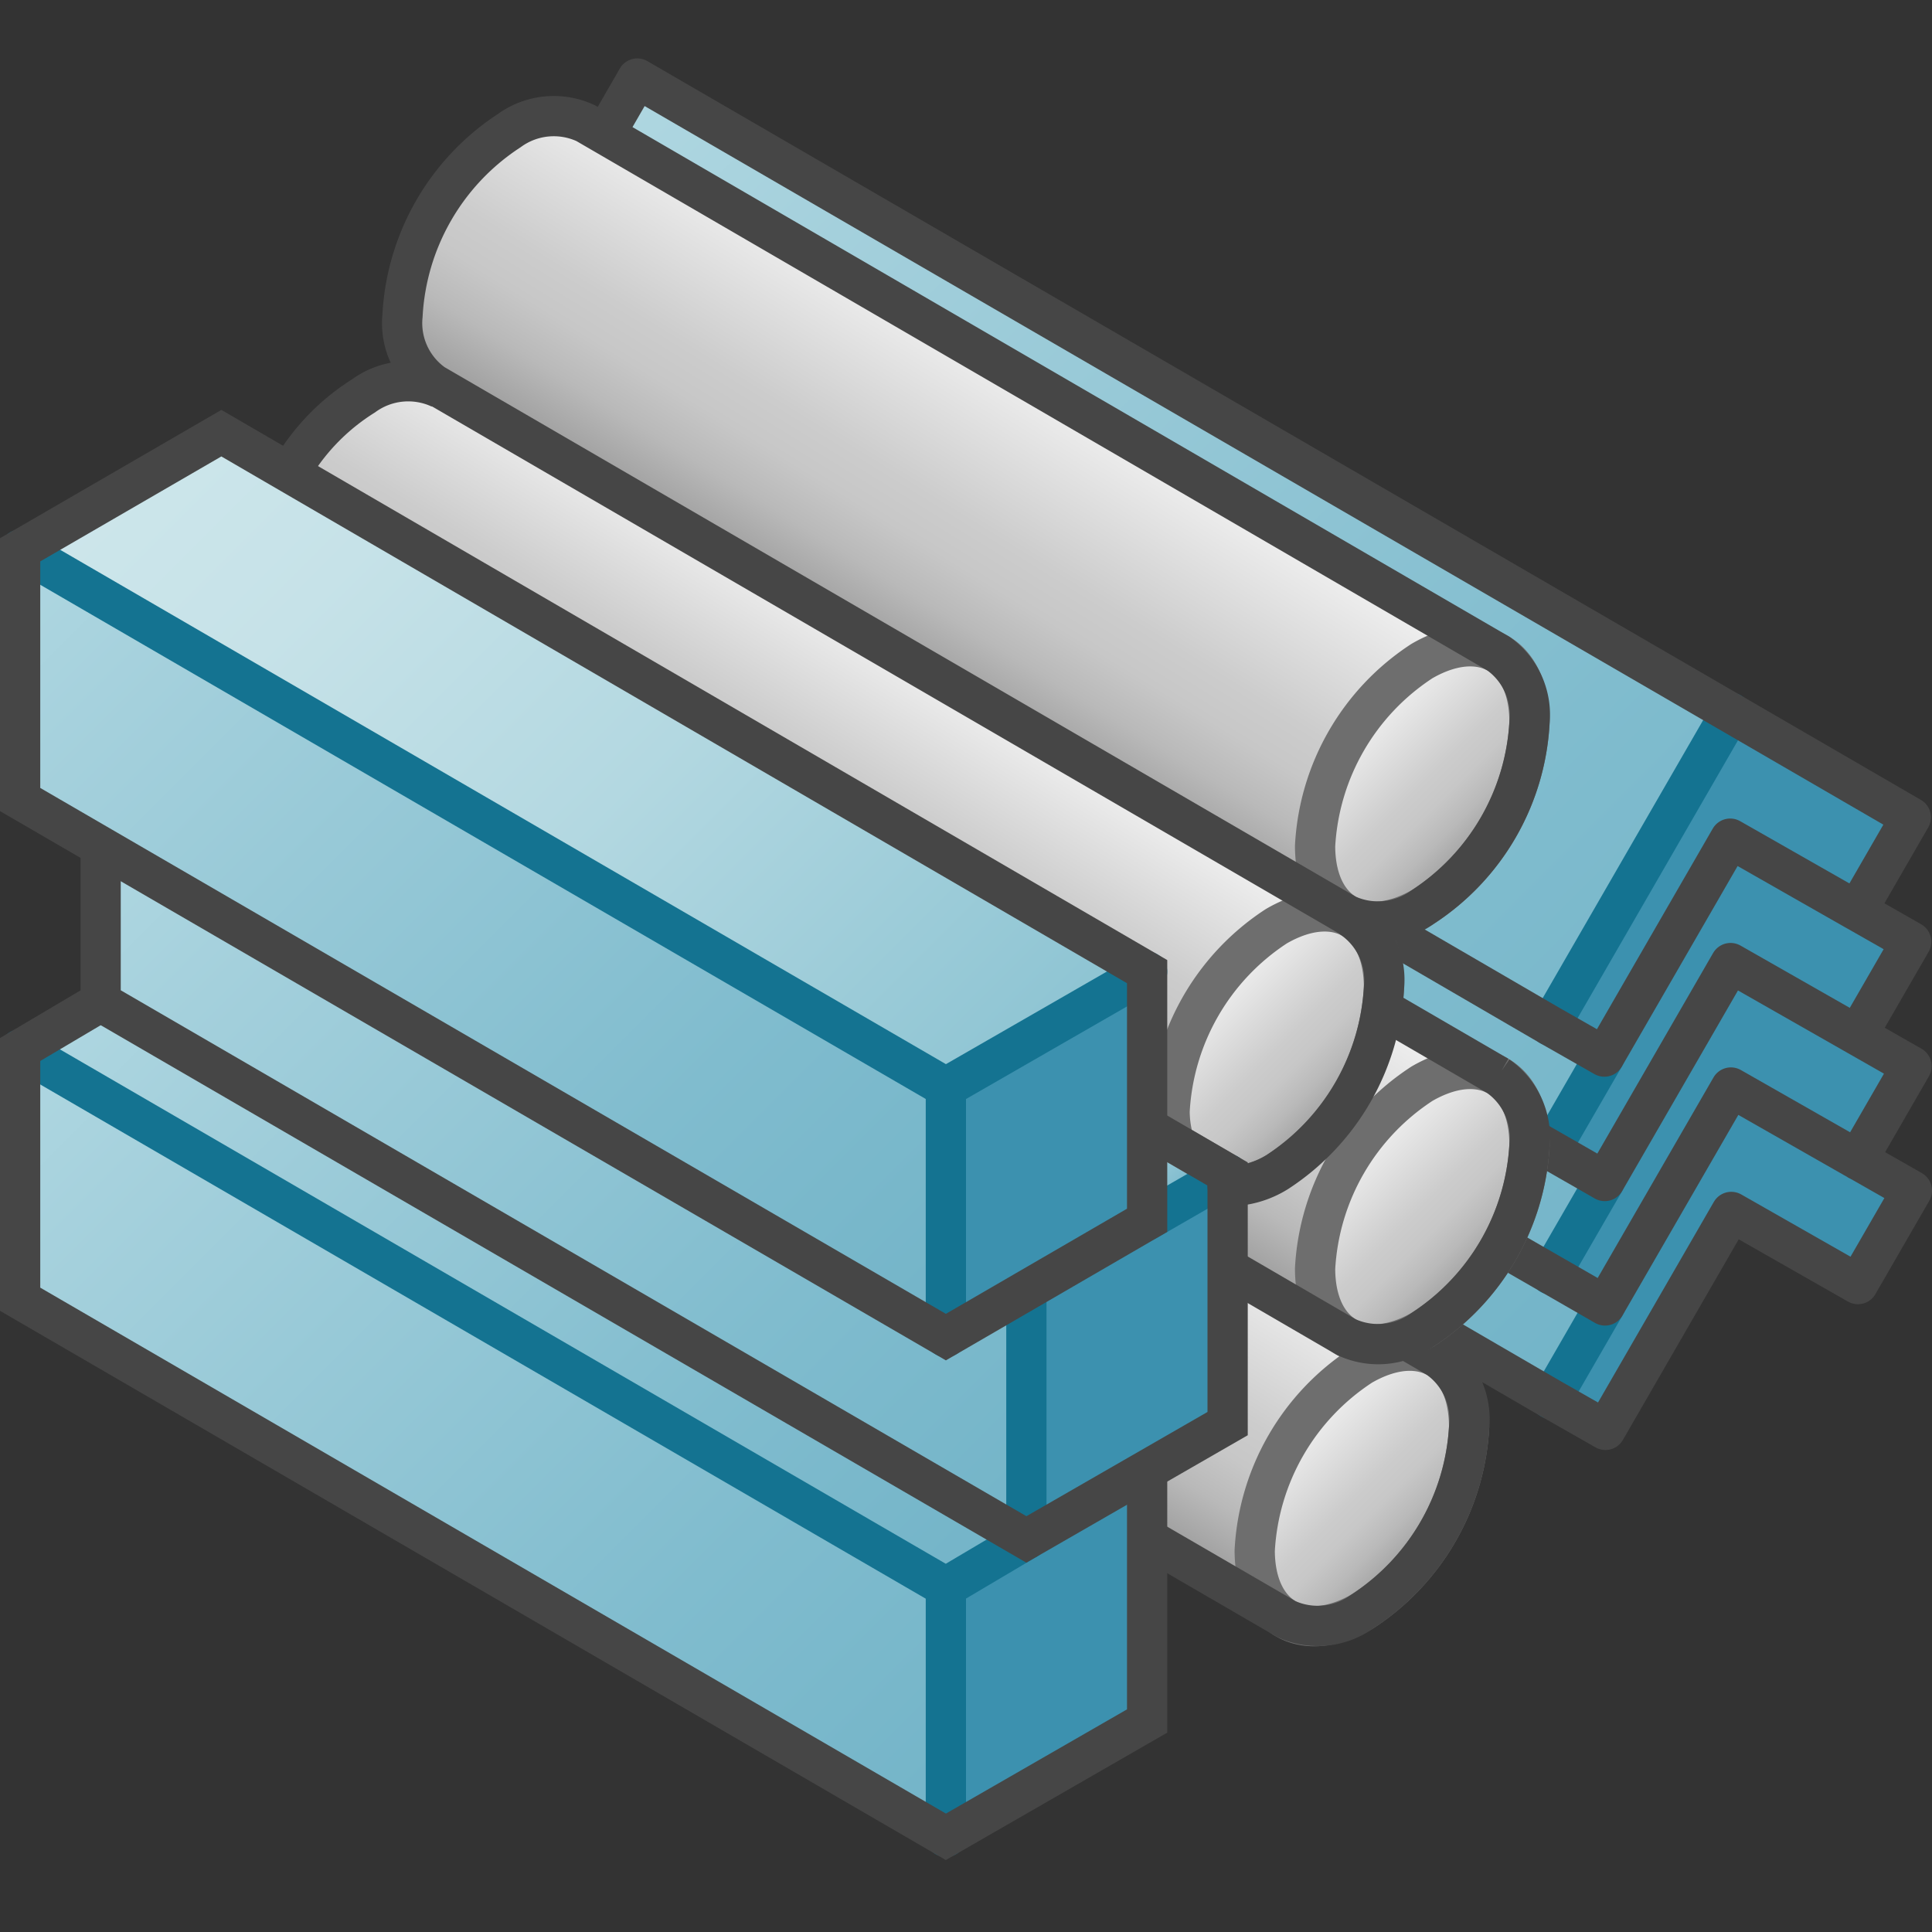 <svg id="Layer_1" data-name="Layer 1" xmlns="http://www.w3.org/2000/svg" xmlns:xlink="http://www.w3.org/1999/xlink" viewBox="0 0 48 48">
    <rect x="0" y="0" width="48" height="48" fill="#333333" stroke="none"/>
    <linearGradient id="front_-45" data-name="front -45" x1="33.417" y1="32.313" x2="29.421" y2="38.785" gradientUnits="userSpaceOnUse">
      <stop offset="0" stop-color="#f2f2f2"/>
      <stop offset="0.5" stop-color="#ccc"/>
      <stop offset="0.63" stop-color="#c7c7c7"/>
      <stop offset="0.779" stop-color="#b9b9b9"/>
      <stop offset="0.938" stop-color="#a2a2a2"/>
      <stop offset="0.99" stop-color="#999"/>
    </linearGradient>
    <linearGradient id="linear-gradient" x1="15.837" y1="1.948" x2="43.591" y2="29.702" gradientUnits="userSpaceOnUse">
      <stop offset="0" stop-color="#afd7e1"/>
      <stop offset="0.159" stop-color="#a4d0dc"/>
      <stop offset="0.706" stop-color="#80bcce"/>
      <stop offset="1" stop-color="#73b4c8"/>
    </linearGradient>
    <linearGradient id="front_-45-2" x1="21.575" y1="15.392" x2="17.849" y2="21.425" xlink:href="#front_-45"/>
    <linearGradient id="front_-45-3" x1="32.205" y1="35.348" x2="35.471" y2="38.613" xlink:href="#front_-45"/>
    <linearGradient id="front_-45-4" x1="25.273" y1="8.855" x2="20.962" y2="15.835" xlink:href="#front_-45"/>
    <linearGradient id="front_-45-5" x1="33.705" y1="17.846" x2="36.971" y2="21.112" xlink:href="#front_-45"/>
    <linearGradient id="linear-gradient-2" x1="1.36" y1="25.215" x2="22.64" y2="46.495" xlink:href="#linear-gradient"/>
    <linearGradient id="linear-gradient-3" x1="3.707" y1="22.868" x2="22.293" y2="41.454" xlink:href="#linear-gradient"/>
    <linearGradient id="linear-gradient-4" x1="4.525" y1="19" x2="24.636" y2="39.111" xlink:href="#linear-gradient"/>
    <linearGradient id="linear-gradient-5" x1="28.131" y1="28.373" x2="29.712" y2="29.954" xlink:href="#linear-gradient"/>
    <linearGradient id="linear-gradient-6" x1="1.36" y1="12.8" x2="22.64" y2="34.08" xlink:href="#linear-gradient"/>
    <linearGradient id="linear-gradient-7" x1="4.88" y1="9.28" x2="24.12" y2="28.52" gradientUnits="userSpaceOnUse">
      <stop offset="0" stop-color="#cde6eb"/>
      <stop offset="0.221" stop-color="#c6e2e8"/>
      <stop offset="0.542" stop-color="#b3d8e1"/>
      <stop offset="0.921" stop-color="#93c7d5"/>
      <stop offset="1" stop-color="#8cc3d2"/>
    </linearGradient>
    <linearGradient id="front_-45-6" x1="30.168" y1="24.354" x2="33.434" y2="27.62" xlink:href="#front_-45"/>
    <linearGradient id="front_-45-7" x1="35.484" y1="25.663" x2="31.496" y2="32.121" xlink:href="#front_-45"/>
    <linearGradient id="front_-45-8" x1="33.705" y1="28.347" x2="36.971" y2="31.613" xlink:href="#front_-45"/>
  <path d="M34.893,33.256a1.677,1.677,0,0,1-1.442-.035L30.5,31.506v3.863l-2,1.151v1.7l3.45,2a1.854,1.854,0,0,1-.776-1.7,5.859,5.859,0,0,1,2.655-4.6,1.88,1.88,0,0,1,1.9-.186Z" fill="url(#front_-45)"/>
  <polygon points="38.527 31.664 39.869 29.341 38.519 28.572 39.859 26.251 38.51 25.482 42.997 17.709 15.833 1.951 15.032 3.34 35.452 32.963 38.537 34.756 39.877 32.434 38.527 31.664" fill="url(#linear-gradient)"/>
  <path d="M10.935,9.647a1.88,1.88,0,0,0-1.9.186A5.4,5.4,0,0,0,7.2,11.752L28.5,24.14V28l.682.4a2.653,2.653,0,0,1-.124-.792,5.859,5.859,0,0,1,2.655-4.6,1.88,1.88,0,0,1,1.9-.186Z" fill="url(#front_-45-2)"/>
  <polygon points="46.151 28.811 47.491 26.489 42.995 23.927 42.995 23.927 46.142 25.72 47.483 23.397 46.133 22.628 47.474 20.306 42.997 17.709 38.51 25.482 39.859 26.251 38.519 28.572 39.869 29.341 38.527 31.664 39.877 32.434 43.004 27.019 43.004 27.019 38.537 34.756 39.887 35.525 43.013 30.11 46.16 31.903 47.501 29.58 46.151 28.811" fill="#3c91af"/>
  <line x1="39.877" y1="32.434" x2="38.537" y2="34.756" fill="none" stroke="#147391" stroke-linecap="round" stroke-linejoin="round"/>
  <line x1="39.869" y1="29.342" x2="38.527" y2="31.664" fill="none" stroke="#147391" stroke-linecap="round" stroke-linejoin="round"/>
  <line x1="39.86" y1="26.251" x2="38.519" y2="28.572" fill="none" stroke="#147391" stroke-linecap="round" stroke-linejoin="round"/>
  <line x1="42.997" y1="17.709" x2="38.51" y2="25.482" fill="none" stroke="#147391" stroke-linecap="round" stroke-linejoin="round"/>
  <path d="M33.828,33.924c1.472-.85,2.667-.169,2.672,1.523a5.845,5.845,0,0,1-2.655,4.59c-1.465.846-2.667.169-2.672-1.515A5.859,5.859,0,0,1,33.828,33.924Z" stroke="#6e6e6e" stroke-linejoin="round" fill="url(#front_-45-3)"/>
    <path d="M14.551,3.06a1.88,1.88,0,0,0-1.9.186A5.859,5.859,0,0,0,10,7.845a1.854,1.854,0,0,0,.776,1.7L33.45,22.72a1.854,1.854,0,0,1-.776-1.7,5.859,5.859,0,0,1,2.655-4.6,1.88,1.88,0,0,1,1.9-.186Z" fill="url(#front_-45-4)"/>
    <path d="M35.329,16.423C36.8,15.573,38,16.254,38,17.946a5.845,5.845,0,0,1-2.655,4.59c-1.465.846-2.667.169-2.672-1.515A5.859,5.859,0,0,1,35.329,16.423Z" stroke="#6e6e6e" stroke-linejoin="round" fill="url(#front_-45-5)"/>
    <polygon points="23.5 45.635 0.5 32.279 0.5 26.075 23.5 39.431 23.5 45.635" fill="url(#linear-gradient-2)"/>
    <polygon points="23.5 39.431 0.5 26.075 2.5 24.891 25.5 38.247 23.5 39.431" fill="url(#linear-gradient-3)"/>
    <polygon points="25.5 38.247 2.5 24.891 2.5 21.026 23.5 33.22 25.5 32.059 25.5 38.247" fill="url(#linear-gradient-4)"/>
    <polygon points="28.5 30.318 28.5 28.003 30.5 29.167 28.5 30.318" fill="url(#linear-gradient-5)"/>
    <polygon points="30.5 35.369 30.5 29.167 28.5 30.318 28.5 24.14 23.5 27.018 23.5 33.22 25.5 32.059 25.5 38.247 23.5 39.433 23.5 45.635 28.5 42.758 28.5 36.52 30.5 35.369" fill="#3c91af"/>
    <polygon points="23.5 33.22 0.5 19.864 0.5 13.66 23.5 27.016 23.5 33.22" fill="url(#linear-gradient-6)"/>
    <line x1="23.5" y1="27.016" x2="23.5" y2="33.22" fill="none" stroke="#147391" stroke-linecap="round" stroke-linejoin="round"/>
    <polygon points="23.5 27.016 0.5 13.66 5.5 10.762 28.5 24.14 23.5 27.016" fill="url(#linear-gradient-7)"/>
    <polyline points="28.5 24.14 23.5 27.016 0.5 13.66" fill="none" stroke="#147391" stroke-linecap="round" stroke-linejoin="round"/>
  <path d="M10.935,9.647a1.88,1.88,0,0,0-1.9.186A5.4,5.4,0,0,0,7.2,11.752" fill="none" stroke="#464646"/>
  <polyline points="46.133 22.629 47.474 20.306 15.833 1.951 15.032 3.34" fill="none" stroke="#464646" stroke-linejoin="round"/>
  <polyline points="46.142 25.72 47.483 23.397 46.133 22.628 46.133 22.629 42.986 20.836 39.86 26.251 38.51 25.482 34.007 22.862" fill="none" stroke="#464646" stroke-linejoin="round"/>
  <polyline points="37.284 30.942 39.877 32.434 43.004 27.019 46.15 28.812 47.491 26.489 42.995 23.927 39.869 29.342 37.983 28.261" fill="none" stroke="#464646" stroke-linejoin="round"/>
  <path d="M31.713,23.01a5.859,5.859,0,0,0-2.655,4.6,2.653,2.653,0,0,0,.124.792l1.318.767v.3a2.334,2.334,0,0,0,1.23-.348,5.845,5.845,0,0,0,2.655-4.59C34.38,22.841,33.185,22.16,31.713,23.01Z" stroke="#6e6e6e" stroke-linejoin="round" fill="url(#front_-45-6)"/>
  <polyline points="35.452 32.963 38.537 34.756 39.887 35.525 43.013 30.11 46.16 31.903 47.501 29.58 46.151 28.811" fill="none" stroke="#464646" stroke-linejoin="round"/>
  <path d="M37.226,16.238,14.551,3.06a1.88,1.88,0,0,0-1.9.186A5.859,5.859,0,0,0,10,7.844a1.854,1.854,0,0,0,.776,1.7L33.462,22.727a1.889,1.889,0,0,0,1.884-.191A5.845,5.845,0,0,0,38,17.946,1.866,1.866,0,0,0,37.226,16.238Z" fill="none" stroke="#464646"/>
  <line x1="23.5" y1="39.431" x2="23.5" y2="45.635" fill="none" stroke="#147391" stroke-linecap="round" stroke-linejoin="round"/>
  <polyline points="25.5 38.247 23.5 39.431 0.5 26.075" fill="none" stroke="#147391" stroke-linecap="round" stroke-linejoin="round"/>
  <polyline points="2.5 24.891 0.5 26.075 0.5 32.279 23.5 45.635 28.5 42.758 28.5 36.52" fill="none" stroke="#464646"/>
  <line x1="25.5" y1="32.069" x2="25.5" y2="38.247" fill="none" stroke="#147391" stroke-linecap="round" stroke-linejoin="round"/>
  <line x1="30.5" y1="29.167" x2="28.5" y2="30.318" fill="none" stroke="#147391" stroke-linecap="round" stroke-linejoin="round"/>
  <polygon points="28.5 24.14 5.5 10.762 0.5 13.66 0.5 19.864 23.5 33.22 28.5 30.318 28.5 24.14 28.5 24.14" fill="none" stroke="#464646"/>
  <path d="M34.342,25.062a5.923,5.923,0,0,1-2.612,4.06,2.294,2.294,0,0,1-1.23.347v2.037L33.45,33.22a1.854,1.854,0,0,1-.776-1.7,5.859,5.859,0,0,1,2.655-4.6,1.879,1.879,0,0,1,1.9-.186Z" fill="url(#front_-45-7)"/>
  <path d="M34.895,33.256l.82.477a1.859,1.859,0,0,1,.786,1.714,5.845,5.845,0,0,1-2.655,4.59,1.889,1.889,0,0,1-1.884.191L28.5,38.218" fill="none" stroke="#464646"/>
  <polyline points="2.5 21.026 2.5 24.891 25.5 38.247 30.5 35.369 30.5 29.167 28.5 28.003" fill="none" stroke="#464646"/>
  <path d="M35.329,26.924C36.8,26.074,38,26.755,38,28.446a5.845,5.845,0,0,1-2.655,4.59c-1.465.846-2.667.169-2.672-1.515A5.859,5.859,0,0,1,35.329,26.924Z" stroke="#6e6e6e" stroke-linejoin="round" fill="url(#front_-45-8)"/>
  <path d="M34.352,25.068l2.872,1.669-.009-.005A1.859,1.859,0,0,1,38,28.446a5.845,5.845,0,0,1-2.655,4.59,1.881,1.881,0,0,1-1.895.185L30.5,31.505" fill="none" stroke="#464646"/>
  <path d="M30.5,29.469a2.294,2.294,0,0,0,1.23-.347,5.845,5.845,0,0,0,2.655-4.59,1.861,1.861,0,0,0-.782-1.711" fill="none" stroke="#464646" stroke-linecap="round"/>
</svg>
